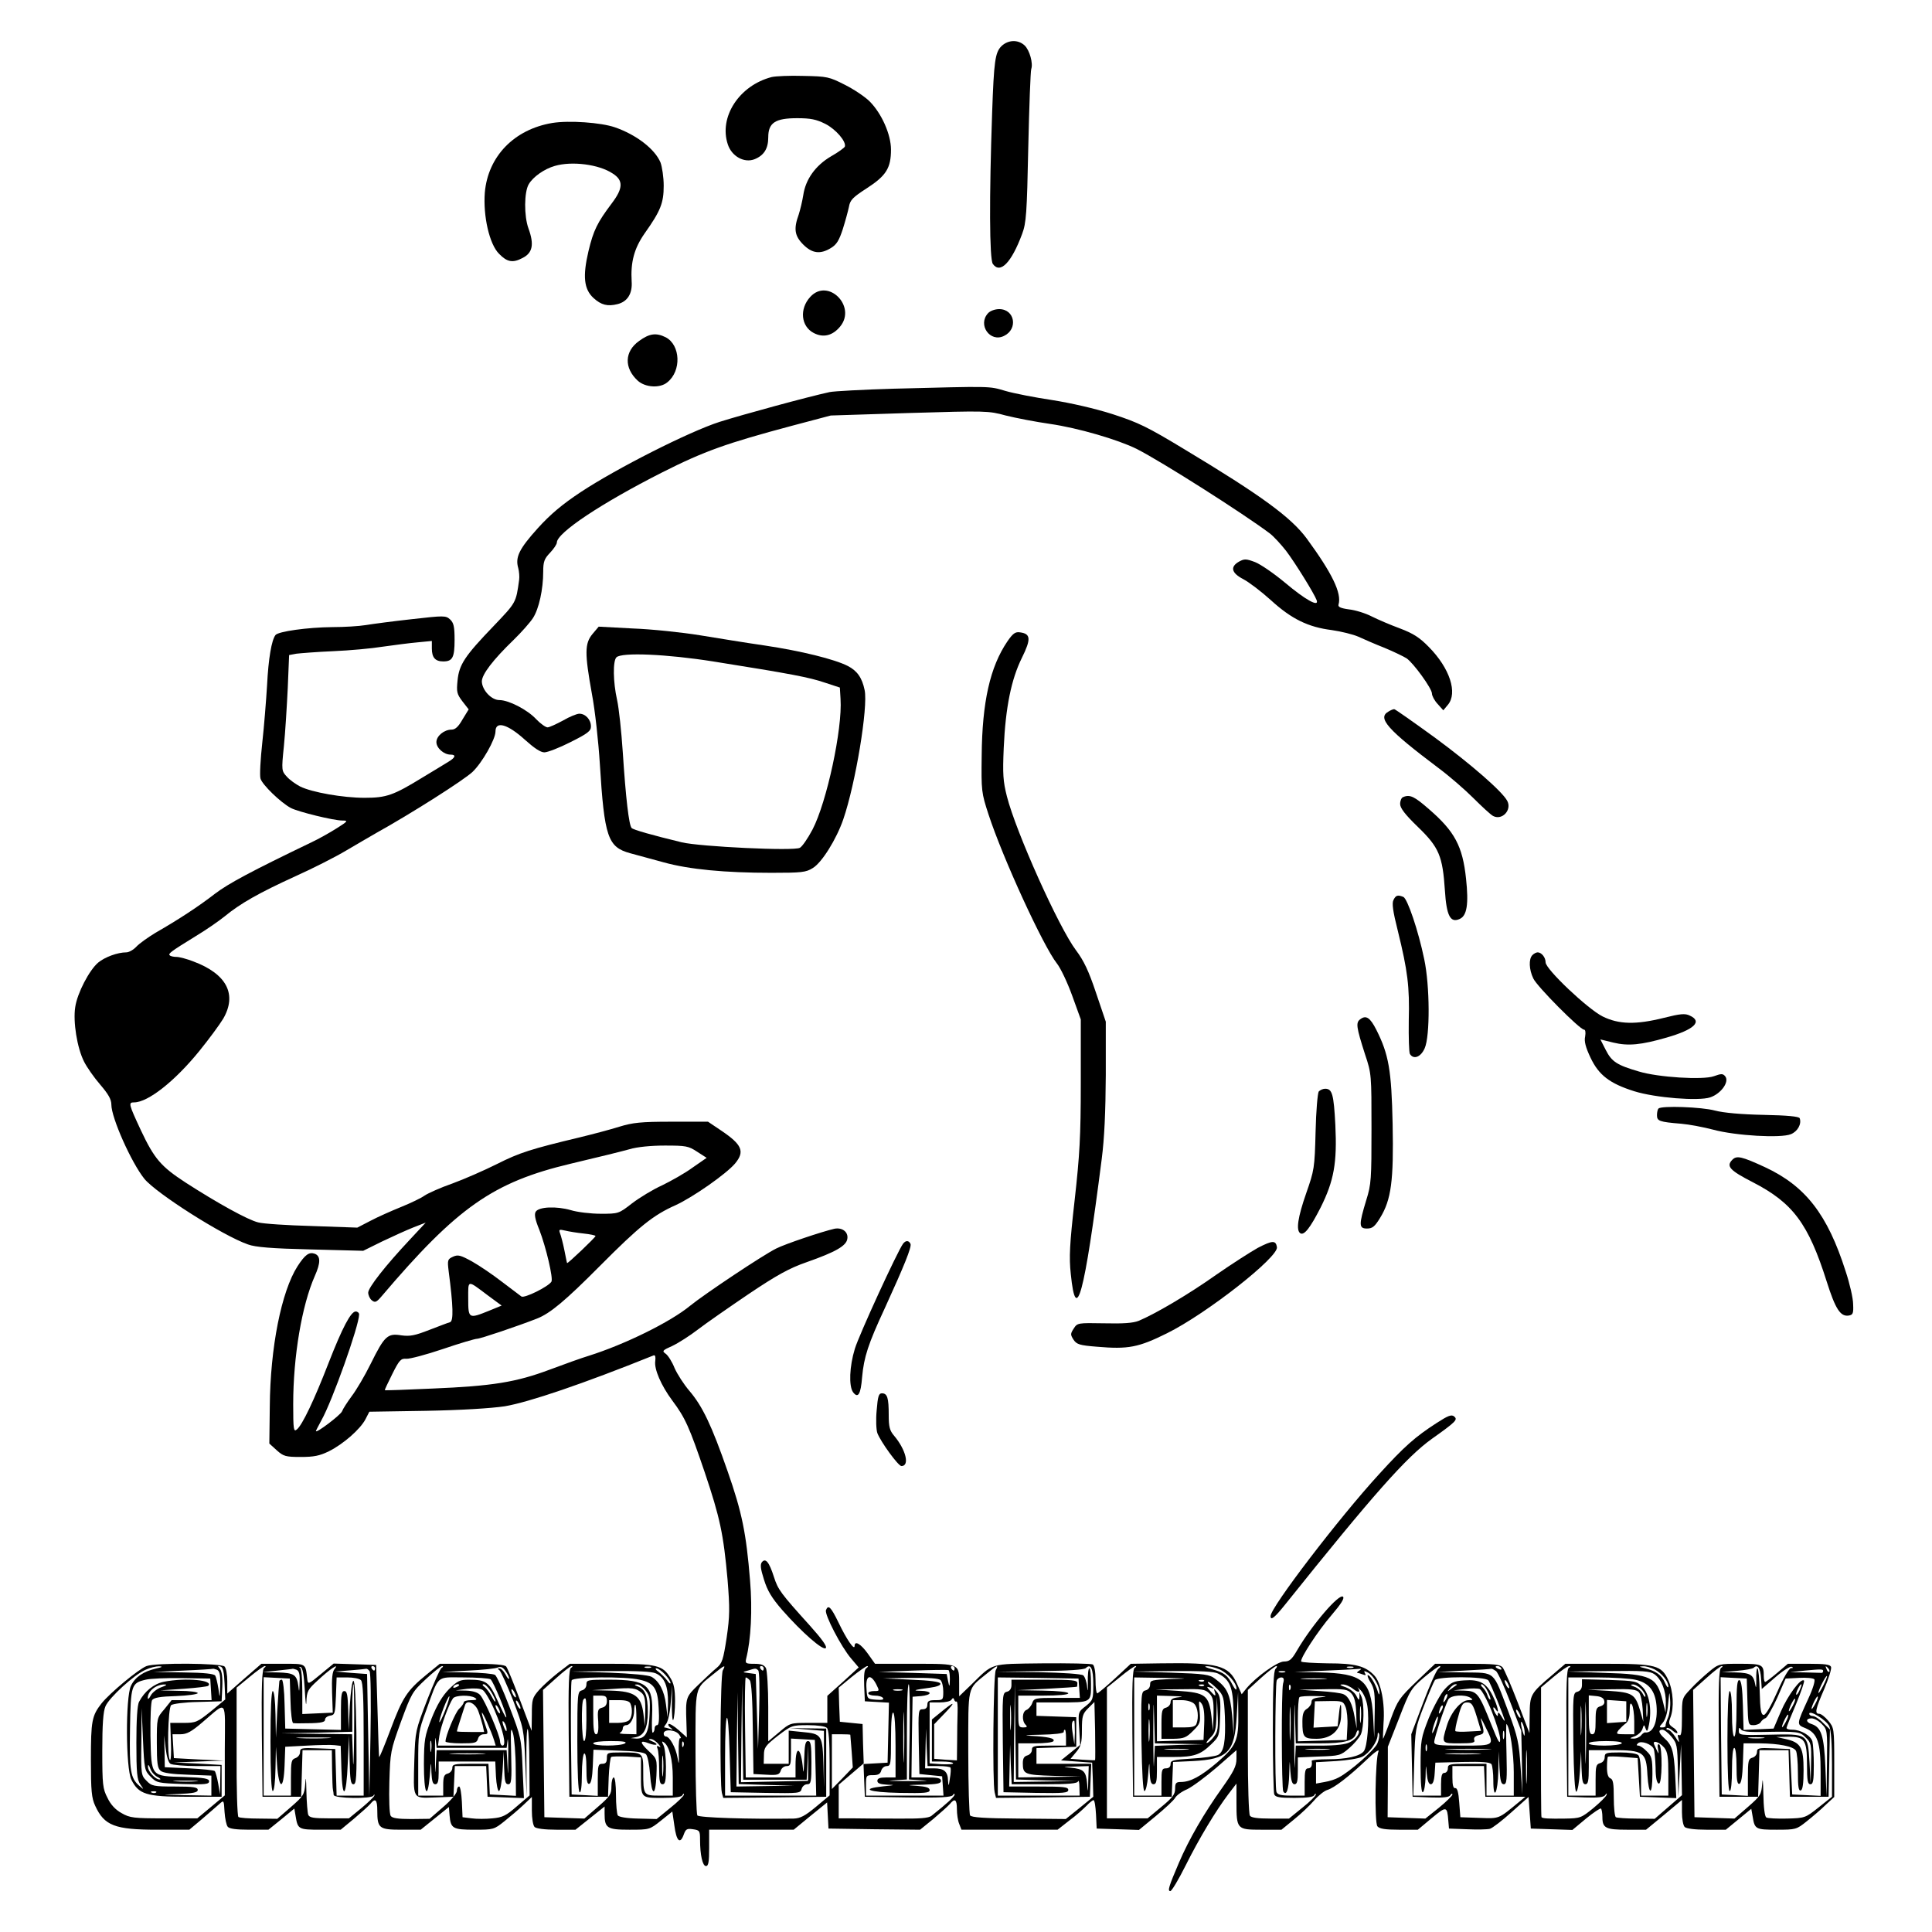 <?xml version="1.0" standalone="no"?>
<!DOCTYPE svg PUBLIC "-//W3C//DTD SVG 20010904//EN"
 "http://www.w3.org/TR/2001/REC-SVG-20010904/DTD/svg10.dtd">
<svg version="1.0" xmlns="http://www.w3.org/2000/svg"
 width="850pt" height="850pt" viewBox="0 0 850 850"
 preserveAspectRatio="xMidYMid meet">
<g transform="translate(0,850) scale(0.1,-0.1)"
fill="#000000" stroke="none">
<path d="M4406 8297 c-28 -28 -33 -66 -41 -292 -13 -373 -12 -645 3 -666 32
-46 82 5 129 132 18 48 21 89 27 382 4 181 10 335 13 343 9 25 -7 83 -29 104
-29 27 -73 25 -102 -3z"/>
<path d="M3395 8161 c-143 -37 -233 -176 -193 -296 17 -53 73 -84 119 -65 41
17 59 47 59 96 0 64 31 84 127 84 59 0 84 -5 124 -25 47 -24 93 -78 86 -100
-2 -5 -29 -25 -61 -43 -68 -40 -112 -101 -122 -171 -4 -25 -13 -63 -20 -85
-23 -63 -18 -94 20 -132 39 -39 75 -44 122 -15 25 15 36 34 52 83 11 35 23 79
27 98 5 30 17 42 79 82 85 55 106 89 106 170 0 66 -41 159 -94 212 -20 20 -69
53 -109 73 -69 35 -77 37 -182 39 -60 2 -123 -1 -140 -5z"/>
<path d="M2430 7959 c-168 -28 -283 -147 -297 -306 -8 -103 20 -228 63 -270
35 -36 60 -41 103 -18 44 22 52 59 26 130 -20 55 -19 160 1 194 19 33 69 68
115 81 75 22 194 7 254 -33 48 -30 47 -65 -3 -131 -64 -85 -81 -119 -103 -211
-26 -111 -20 -167 22 -206 34 -31 62 -38 106 -27 44 11 66 47 62 100 -5 85 11
145 57 211 70 99 84 133 84 210 0 37 -7 83 -14 102 -25 60 -108 123 -201 155
-61 21 -201 31 -275 19z"/>
<path d="M3565 7194 c-49 -53 -41 -130 15 -159 42 -22 83 -12 116 28 74 89
-53 216 -131 131z"/>
<path d="M4347 7122 c-47 -51 9 -130 70 -100 63 30 48 118 -21 118 -19 0 -40
-8 -49 -18z"/>
<path d="M2812 7000 c-65 -46 -67 -119 -6 -175 33 -30 98 -34 130 -7 63 50 58
164 -7 198 -42 21 -72 17 -117 -16z"/>
<path d="M3935 6790 c-137 -4 -266 -11 -285 -15 -97 -21 -386 -100 -484 -131
-134 -43 -452 -204 -611 -309 -80 -53 -133 -97 -189 -159 -81 -90 -100 -127
-86 -175 4 -15 6 -39 4 -52 -14 -102 -13 -99 -112 -203 -128 -133 -152 -170
-159 -240 -5 -50 -3 -59 21 -91 l28 -36 -27 -44 c-18 -32 -32 -45 -48 -45 -33
0 -67 -28 -67 -55 0 -26 33 -55 62 -55 26 0 22 -13 -10 -32 -15 -9 -65 -40
-112 -68 -129 -79 -159 -90 -256 -90 -95 0 -232 24 -284 50 -19 10 -46 29 -58
43 -23 25 -24 27 -13 134 6 59 13 174 17 255 l6 146 32 6 c17 2 90 8 161 11
72 3 171 12 220 20 50 7 118 16 153 19 l62 6 0 -33 c0 -40 15 -57 50 -57 41 0
50 17 50 95 0 59 -4 75 -20 90 -19 17 -26 17 -167 1 -82 -9 -173 -21 -203 -26
-30 -5 -96 -9 -147 -9 -110 -1 -239 -19 -251 -35 -17 -22 -31 -102 -37 -221
-4 -66 -13 -180 -21 -252 -8 -73 -12 -144 -8 -158 7 -27 90 -107 134 -130 33
-17 188 -55 226 -55 27 0 25 -3 -26 -35 -30 -19 -80 -47 -110 -61 -262 -126
-365 -181 -424 -226 -71 -55 -159 -113 -262 -172 -33 -20 -71 -47 -84 -61 -13
-14 -33 -25 -44 -25 -39 0 -95 -21 -124 -45 -39 -33 -92 -134 -101 -196 -10
-64 8 -179 39 -240 12 -24 44 -70 71 -101 36 -42 49 -65 49 -88 0 -58 88 -255
145 -326 52 -64 346 -251 456 -289 32 -12 105 -18 275 -22 l232 -6 83 41 c46
22 108 50 138 62 l54 21 -69 -74 c-108 -115 -184 -212 -184 -234 0 -11 7 -27
16 -34 14 -11 20 -9 43 18 333 392 491 502 831 583 147 35 212 51 260 64 33
10 94 16 155 16 93 0 104 -2 142 -27 l42 -27 -62 -43 c-34 -25 -95 -59 -134
-78 -40 -18 -99 -54 -132 -79 -59 -46 -60 -46 -138 -46 -44 0 -103 7 -132 16
-63 18 -140 15 -154 -7 -7 -11 -3 -34 16 -80 29 -75 62 -214 53 -228 -14 -22
-119 -74 -132 -65 -7 5 -45 34 -86 65 -40 31 -99 71 -131 89 -51 28 -62 31
-84 21 -24 -11 -25 -15 -19 -64 20 -153 22 -219 6 -224 -8 -2 -49 -18 -91 -34
-64 -25 -85 -29 -123 -24 -61 10 -74 -2 -135 -125 -26 -53 -64 -117 -84 -143
-19 -26 -38 -55 -42 -66 -5 -15 -115 -99 -115 -87 0 2 11 23 24 47 48 85 166
417 166 466 0 7 -7 13 -15 13 -21 0 -58 -69 -120 -228 -62 -160 -115 -272
-139 -291 -14 -12 -16 -1 -16 111 0 210 38 435 95 564 26 58 26 88 0 98 -25 9
-43 -4 -76 -55 -71 -111 -120 -357 -122 -617 l-2 -163 33 -30 c29 -26 39 -29
105 -29 58 0 83 5 124 25 64 32 138 97 161 141 l17 33 250 4 c157 3 285 11
346 20 106 18 345 99 655 224 7 2 9 -7 7 -24 -6 -36 26 -109 75 -175 57 -76
75 -117 142 -314 68 -202 83 -273 101 -474 10 -126 10 -159 -4 -255 -15 -98
-20 -113 -44 -133 -16 -13 -52 -47 -80 -74 -56 -54 -57 -56 -53 -167 l2 -65
-37 33 c-20 18 -40 29 -43 26 -4 -3 0 -11 8 -16 12 -9 12 -10 -3 -5 -10 3 -21
6 -24 6 -3 0 1 7 8 16 8 10 17 51 20 93 l7 76 -2 -82 c0 -44 2 -76 6 -70 4 7
8 44 8 82 0 52 -5 78 -20 102 -34 57 -59 63 -261 63 l-182 0 -51 -39 c-28 -22
-66 -56 -84 -76 -30 -34 -32 -42 -32 -108 l-1 -72 -51 135 c-28 74 -55 141
-61 148 -7 8 -50 12 -151 12 l-141 0 -60 -49 c-84 -69 -104 -99 -157 -241 -26
-69 -48 -123 -50 -120 -1 3 -4 95 -7 205 l-6 200 -94 3 -93 3 -57 -47 c-54
-45 -56 -45 -59 -23 -8 72 -3 69 -107 69 l-95 0 -75 -65 -75 -66 0 54 c0 29
-5 58 -12 65 -15 15 -304 17 -343 2 -35 -13 -162 -119 -198 -164 -43 -55 -47
-77 -47 -249 0 -136 3 -168 19 -202 40 -87 86 -105 272 -105 l142 0 56 47 c31
27 65 56 76 66 20 18 20 18 23 -35 2 -29 8 -58 14 -65 7 -9 38 -13 95 -13 l84
0 57 46 57 47 6 -35 c9 -56 13 -58 109 -58 l89 0 58 48 c32 27 64 56 72 65 22
28 31 20 31 -29 0 -78 8 -84 106 -84 l85 0 62 50 62 50 3 -37 c5 -58 14 -63
110 -63 83 0 86 1 131 37 25 20 63 52 84 72 l37 35 0 -60 c0 -33 5 -65 12 -72
7 -7 44 -12 96 -12 l84 0 64 51 64 51 0 -32 c0 -63 11 -70 109 -70 88 0 89 0
139 40 l50 40 9 -62 c9 -68 25 -84 41 -40 9 25 14 28 41 24 29 -4 31 -7 31
-46 0 -67 11 -116 26 -116 11 0 14 19 14 80 l0 80 186 0 186 0 73 60 74 60 3
-57 3 -58 202 -3 201 -2 59 48 c32 27 64 56 72 65 22 27 31 20 31 -22 0 -22 4
-51 10 -65 l10 -26 211 0 212 0 51 40 c29 21 62 51 76 65 13 14 27 25 31 25 5
0 9 -28 11 -62 l3 -63 93 -3 93 -3 74 61 c41 34 80 70 85 80 6 11 29 28 53 38
23 11 81 54 130 96 l87 76 0 -38 c0 -32 -12 -56 -63 -128 -80 -112 -146 -226
-190 -329 -45 -105 -51 -125 -38 -125 6 0 36 50 67 112 61 122 133 241 188
314 l36 47 0 -82 c0 -119 2 -121 109 -121 l89 0 55 45 c30 24 70 62 88 83 19
22 45 43 59 47 30 9 94 58 174 134 32 31 55 47 51 36 -15 -35 -18 -314 -5
-330 9 -11 35 -15 95 -15 l83 0 61 51 c65 54 68 53 73 -11 l3 -35 80 -3 c44
-2 89 -1 100 2 11 3 54 36 95 73 l75 67 5 -69 5 -70 92 -3 91 -3 60 50 c33 27
63 47 66 44 3 -4 6 -20 6 -38 0 -48 15 -55 108 -55 l84 0 79 65 79 66 0 -54
c0 -29 5 -58 12 -65 7 -7 44 -12 96 -12 l85 0 56 46 56 46 6 -34 c9 -56 13
-58 106 -58 84 0 87 1 132 37 25 20 63 52 83 72 l38 35 0 152 c0 149 -1 153
-26 183 -14 17 -32 31 -40 31 -21 0 -17 19 22 109 19 45 33 89 30 97 -4 11
-27 14 -98 14 l-92 0 -47 -40 c-26 -22 -50 -40 -53 -40 -3 0 -6 11 -6 24 0 53
-5 56 -105 56 -92 0 -94 0 -137 -36 -23 -19 -60 -53 -80 -75 -38 -40 -38 -40
-38 -125 0 -60 -3 -83 -11 -78 -8 4 -9 -1 -4 -17 5 -19 2 -17 -14 9 -11 17
-26 32 -33 32 -6 0 -8 3 -5 7 4 3 16 -2 27 -12 11 -10 20 -13 20 -8 0 6 -9 17
-21 24 -17 12 -19 18 -10 42 17 43 13 117 -9 165 -30 65 -55 72 -271 72 l-182
0 -56 -48 c-98 -83 -100 -87 -101 -177 l-1 -80 -52 136 c-29 75 -58 143 -66
153 -11 13 -36 16 -155 16 l-142 0 -81 -77 c-76 -73 -84 -84 -114 -166 -17
-48 -33 -87 -34 -87 -1 0 0 30 2 68 7 88 -11 179 -40 210 -39 42 -83 54 -205
54 -62 1 -115 4 -117 8 -7 11 72 133 134 205 41 48 57 73 50 80 -17 16 -137
-124 -203 -237 -23 -40 -33 -48 -57 -48 -29 0 -122 -67 -165 -118 l-21 -26
-21 47 c-36 80 -83 93 -337 89 l-130 -2 -70 -65 c-38 -35 -73 -64 -77 -65 -5
0 -8 27 -8 59 0 37 -5 63 -12 68 -7 4 -107 6 -222 5 -235 -3 -214 3 -313 -94
l-53 -51 0 52 c0 93 5 91 -196 91 l-174 0 -32 45 c-31 43 -58 59 -58 33 -1
-21 -36 31 -71 104 -33 68 -45 80 -55 54 -7 -19 67 -162 111 -213 l33 -39 -69
-63 -69 -62 0 -60 0 -59 -82 0 c-81 0 -82 0 -130 -41 l-48 -40 0 151 c0 85 -5
160 -10 171 -8 14 -21 19 -51 19 -38 0 -41 2 -36 23 21 83 28 215 17 344 -17
208 -35 298 -99 481 -70 201 -110 285 -168 353 -24 28 -53 73 -65 100 -11 28
-29 56 -39 63 -17 12 -15 15 30 35 27 13 77 45 112 72 35 27 136 97 223 156
125 84 180 114 255 140 128 45 175 72 179 103 5 30 -23 51 -57 44 -53 -12
-217 -67 -256 -87 -57 -28 -315 -200 -379 -252 -86 -71 -287 -170 -446 -220
-30 -9 -108 -37 -172 -61 -147 -55 -251 -72 -515 -83 -114 -5 -209 -9 -210 -7
-1 1 14 33 33 71 31 62 38 69 62 67 15 -1 87 18 161 43 73 25 141 45 150 45
14 0 180 56 264 89 58 23 124 78 276 231 174 175 235 224 334 268 76 35 222
137 261 183 44 53 31 83 -61 145 l-58 39 -160 0 c-136 0 -171 -4 -230 -22 -38
-12 -117 -33 -175 -47 -213 -51 -264 -67 -363 -117 -56 -28 -145 -67 -197 -86
-52 -18 -107 -43 -122 -53 -15 -11 -61 -33 -103 -50 -42 -17 -103 -44 -135
-61 l-58 -30 -198 7 c-110 3 -217 10 -238 16 -46 11 -181 86 -319 175 -109 71
-138 105 -197 230 -54 116 -56 123 -30 123 61 0 179 93 287 226 43 53 90 117
105 142 62 107 16 197 -131 252 -28 11 -62 20 -74 20 -13 0 -27 3 -30 7 -8 7
3 16 112 83 45 27 103 67 129 88 69 57 152 104 312 177 78 35 178 86 223 113
45 27 105 61 132 77 153 85 386 233 424 269 42 40 101 143 101 178 0 48 54 32
130 -37 40 -36 68 -55 85 -55 14 0 66 20 115 45 76 38 90 49 90 69 0 30 -24
56 -51 56 -11 0 -43 -13 -72 -30 -30 -16 -60 -30 -68 -30 -8 0 -31 16 -50 36
-39 42 -121 84 -162 84 -35 0 -76 44 -77 82 0 31 49 95 140 183 34 33 72 76
85 96 26 40 45 126 45 204 0 44 5 57 30 83 17 18 30 38 30 45 0 43 196 173
462 308 188 95 285 129 573 206 l170 45 345 11 c338 10 348 10 425 -11 44 -11
132 -28 195 -37 124 -18 298 -69 381 -110 112 -57 469 -284 586 -372 17 -13
49 -48 71 -76 41 -54 125 -190 135 -218 11 -32 -51 3 -140 78 -48 40 -106 80
-131 90 -40 15 -47 15 -71 2 -40 -23 -33 -50 19 -77 25 -13 80 -55 122 -93 91
-83 164 -118 267 -131 42 -6 94 -19 117 -29 22 -10 74 -33 115 -49 41 -17 84
-38 97 -46 30 -20 112 -133 112 -155 0 -10 11 -31 25 -46 l25 -28 20 24 c44
52 9 161 -84 255 -40 41 -68 59 -126 81 -41 15 -97 39 -125 53 -27 14 -72 28
-100 31 -37 5 -49 11 -46 21 15 50 -28 138 -140 291 -69 93 -198 188 -539 393
-162 98 -201 117 -315 154 -78 25 -184 49 -266 62 -74 11 -167 29 -205 40 -74
22 -58 21 -489 10z m-1367 -3717 c28 -3 52 -8 52 -11 0 -6 -123 -123 -125
-119 -1 1 -6 27 -12 57 -6 30 -15 64 -19 74 -6 17 -4 18 22 12 16 -4 53 -10
82 -13z m-422 -272 l61 -45 -56 -23 c-89 -36 -91 -35 -91 53 0 85 -6 84 86 15z
m-1460 -1642 c-56 -13 -92 -38 -110 -76 -24 -51 -23 -363 2 -413 32 -64 66
-75 242 -75 l155 0 0 70 0 70 -105 6 -105 5 110 4 110 4 -110 5 -110 6 -3 53
-3 52 35 0 c28 0 48 11 97 53 111 94 99 108 98 -121 l0 -201 -61 -51 -60 -50
-146 0 c-133 0 -151 2 -187 23 -26 14 -48 37 -62 67 -21 40 -23 58 -23 207 0
116 4 173 14 196 16 38 127 140 177 161 19 9 45 15 59 15 18 -1 14 -4 -14 -10z
m302 -66 l3 -70 -63 -52 c-60 -48 -66 -51 -121 -51 l-58 0 3 -84 c2 -46 0 -82
-4 -79 -14 8 -9 229 5 241 7 6 60 13 118 14 l104 3 3 63 c2 42 -2 69 -10 79
-11 14 -11 15 2 11 11 -3 16 -23 18 -75z m174 69 c-9 -7 -12 -71 -10 -288 l3
-279 85 0 85 0 3 103 3 102 64 0 65 0 1 -82 c1 -46 2 -87 4 -93 1 -5 3 -16 3
-22 2 -16 168 -18 175 -3 4 7 5 7 4 0 -1 -5 -27 -30 -57 -55 l-55 -45 -86 0
c-70 0 -88 3 -93 16 -3 9 -7 55 -8 102 -1 60 -3 71 -5 35 -4 -49 -7 -54 -63
-103 l-60 -52 -81 1 c-44 0 -85 3 -90 7 -5 3 -9 126 -8 287 l0 282 57 47 c31
26 62 48 67 48 6 0 4 -4 -3 -8z m179 -98 c3 -54 6 -77 7 -50 2 45 6 53 50 93
51 48 98 80 74 50 -10 -11 -13 -42 -11 -104 l3 -88 -67 -3 -67 -3 0 100 c0 58
-4 101 -10 104 -6 3 -5 4 2 3 9 -2 15 -33 19 -102z m309 96 c0 -5 -2 -10 -4
-10 -3 0 -8 5 -11 10 -3 6 -1 10 4 10 6 0 11 -4 11 -10z m293 2 c-7 -4 -35
-68 -64 -142 -51 -133 -52 -137 -56 -260 -5 -180 -10 -171 90 -168 l82 3 3 68
3 67 69 0 69 0 3 -67 3 -68 80 -3 80 -3 -6 133 c-5 130 -7 136 -57 267 -28 74
-57 138 -64 142 -7 5 -62 10 -123 11 l-110 2 115 6 c63 3 122 9 131 14 12 5
22 1 33 -16 9 -12 16 -27 16 -33 -1 -5 -8 2 -16 18 -8 15 -20 27 -27 27 -9 0
-9 -2 0 -8 6 -4 33 -64 60 -132 47 -124 48 -127 54 -275 l6 -150 -1 157 c-1
87 2 150 6 140 4 -9 7 -79 7 -154 l1 -137 -56 -48 c-47 -41 -63 -49 -107 -53
-29 -3 -70 -3 -92 0 l-40 5 -3 68 c-2 37 -7 67 -12 67 -6 0 -10 -9 -10 -19 0
-11 -26 -42 -60 -71 l-60 -52 -81 -1 c-59 0 -84 4 -90 14 -6 8 -8 74 -6 149 4
132 5 138 51 265 46 125 50 132 109 187 34 32 67 58 72 58 6 0 5 -4 -2 -8z
m569 0 c-9 -7 -12 -71 -10 -288 l3 -279 85 0 85 0 3 85 c2 46 7 87 11 90 5 3
36 3 70 2 l61 -4 0 -73 c0 -107 -2 -105 95 -105 57 0 85 4 88 13 3 6 6 8 6 2
1 -5 -26 -32 -60 -59 l-60 -49 -82 2 c-50 1 -84 7 -89 14 -4 7 -8 47 -8 90 0
44 -4 77 -10 77 -5 0 -10 -18 -10 -39 0 -35 -6 -44 -59 -90 l-60 -52 -88 3
-88 3 -3 280 -3 280 58 52 c32 29 63 53 68 53 6 0 4 -4 -3 -8z m351 1 c-7 -2
-19 -2 -25 0 -7 3 -2 5 12 5 14 0 19 -2 13 -5z m317 -12 c-11 -21 -14 -499 -4
-539 l6 -22 227 2 226 3 0 150 0 150 -80 1 -80 1 75 -6 75 -6 0 -140 c1 -137
1 -138 -2 -18 -4 141 -6 145 -94 153 l-59 6 0 -73 0 -73 -55 0 -55 0 1 38 c0
33 6 42 61 85 60 46 63 47 133 47 42 0 76 -5 83 -12 8 -8 12 -57 12 -155 l0
-142 -61 -51 c-47 -39 -68 -50 -97 -51 -199 -3 -418 4 -424 14 -4 7 -8 132 -8
278 0 298 -5 275 78 343 50 41 57 44 42 17z m180 9 c0 -5 -2 -10 -4 -10 -3 0
-8 5 -11 10 -3 6 -1 10 4 10 6 0 11 -4 11 -10z m452 1 c-9 -5 -12 -28 -10 -77
l3 -69 53 -3 53 -3 -3 -132 -3 -132 -53 -3 -53 -3 3 -72 3 -72 189 -3 c145 -2
191 1 198 10 4 7 8 8 8 3 0 -9 -34 -40 -102 -94 -13 -10 -52 -13 -145 -12 -71
0 -158 0 -195 1 l-68 0 0 74 0 74 55 47 55 47 -3 87 -2 86 -50 5 -50 5 -3 75
-2 75 57 47 c32 26 63 47 68 48 6 0 4 -4 -3 -9z m388 -1 c0 -5 -2 -10 -4 -10
-3 0 -8 5 -11 10 -3 6 -1 10 4 10 6 0 11 -4 11 -10z m181 -8 c-11 -20 -15
-496 -5 -537 l6 -25 207 2 206 3 3 73 3 72 -121 0 -120 0 0 35 0 34 88 3 87 3
0 65 0 65 -87 3 -88 3 0 29 0 30 98 0 c145 0 142 -1 142 81 0 38 -3 69 -7 69
-5 0 -8 -28 -7 -62 1 -36 -1 -45 -3 -21 -2 23 -10 46 -17 52 -7 6 -87 12 -197
14 l-184 2 191 3 c123 1 194 6 201 13 22 22 33 -3 33 -71 0 -66 -1 -70 -33
-96 -34 -26 -34 -27 -29 -99 l4 -72 -42 -34 -42 -34 68 -5 69 -5 3 -75 2 -75
-60 -49 -61 -49 -206 2 c-152 1 -209 5 -215 14 -4 6 -8 132 -8 278 0 298 -5
275 78 343 50 41 57 44 43 18z m611 10 c-9 -7 -12 -71 -10 -288 l3 -279 85 0
85 0 3 76 3 77 87 4 c154 8 184 38 193 198 l6 105 1 -93 c2 -119 -9 -144 -94
-217 -72 -61 -117 -85 -159 -85 -21 0 -25 -5 -25 -30 0 -24 -11 -39 -61 -80
l-60 -50 -90 0 -89 0 0 288 0 287 58 47 c31 26 62 47 67 48 6 0 4 -4 -3 -8z
m372 -6 c36 -15 76 -60 76 -85 0 -9 -7 -3 -16 14 -23 45 -38 56 -91 71 -26 7
-38 13 -25 13 12 1 37 -5 56 -13z m248 2 c-9 -9 -12 -84 -12 -274 0 -144 3
-269 6 -278 5 -13 23 -16 89 -16 57 0 85 4 88 13 3 6 6 8 6 2 1 -5 -26 -32
-59 -58 l-59 -48 -82 0 c-56 0 -85 4 -90 13 -5 7 -9 135 -9 283 l0 270 57 52
c32 29 62 52 68 53 5 0 4 -5 -3 -12z m341 5 c-7 -2 -19 -2 -25 0 -7 3 -2 5 12
5 14 0 19 -2 13 -5z m375 -5 c-9 -7 -39 -75 -67 -150 l-52 -138 3 -137 3 -138
79 -3 c57 -2 82 1 87 10 5 7 9 9 9 3 0 -5 -27 -32 -59 -58 l-60 -48 -83 3 -83
3 1 155 0 155 50 127 c47 122 52 129 109 178 32 27 64 50 69 50 5 0 3 -6 -6
-12z m277 2 c3 -6 -1 -7 -9 -4 -18 7 -21 14 -7 14 6 0 13 -4 16 -10z m297 2
c-9 -7 -12 -71 -10 -288 l3 -279 79 -3 c56 -2 82 1 88 10 7 10 9 10 6 1 -2 -7
-28 -33 -58 -58 -53 -43 -57 -45 -125 -46 -69 -1 -97 0 -103 6 -2 2 -3 169 -2
460 l0 111 56 47 c31 26 61 47 68 47 7 0 7 -3 -2 -8z m378 -7 c32 -17 60 -52
60 -75 -1 -8 -7 -1 -15 17 -14 33 -40 52 -90 64 -25 6 -26 7 -7 8 13 1 36 -6
52 -14z m292 7 c-9 -7 -12 -71 -10 -288 l3 -279 85 0 85 0 3 103 3 102 64 0
64 0 3 -102 3 -103 85 0 85 0 3 148 3 148 -30 29 c-16 17 -37 30 -45 30 -9 0
-16 5 -16 10 0 19 76 -28 88 -55 8 -16 12 -79 12 -168 l0 -142 -59 -47 c-58
-46 -60 -47 -139 -49 -44 -1 -85 1 -91 5 -7 4 -12 45 -13 104 -1 57 -3 75 -5
45 -4 -49 -7 -54 -63 -103 l-59 -51 -88 3 -88 3 -3 280 -3 280 58 52 c32 29
63 53 68 53 6 0 4 -4 -3 -8z m176 -46 l3 -47 59 51 c33 29 65 49 72 47 9 -4 8
-6 -2 -6 -9 -1 -33 -41 -60 -103 -28 -63 -51 -103 -60 -103 -12 0 -16 20 -18
103 -1 56 -6 102 -10 102 -4 0 -6 -24 -5 -52 0 -29 -1 -39 -4 -23 -8 47 -20
55 -87 57 l-61 1 67 6 c36 3 70 9 74 14 17 16 29 -2 32 -47z m300 29 c-3 -3
-9 2 -12 12 -6 14 -5 15 5 6 7 -7 10 -15 7 -18z m-7094 9 c12 -5 16 -20 15
-68 -2 -60 -2 -60 -8 -16 -4 25 -10 51 -14 58 -6 8 -47 13 -140 14 l-132 2
130 6 c72 3 131 7 132 8 1 1 8 -1 17 -4z m350 0 c12 -5 16 -19 14 -58 -1 -40
-2 -44 -5 -16 -7 52 -18 60 -92 62 l-66 1 65 7 c36 4 66 7 67 8 1 1 8 -1 17
-4z m322 -6 c5 -7 7 -134 4 -283 l-5 -270 -5 270 -5 270 -70 5 -70 6 65 5 c36
3 68 6 71 7 4 1 10 -4 15 -10z m1299 -14 c14 -15 25 -32 25 -38 0 -6 -7 -1
-15 11 -9 12 -26 29 -38 38 -12 8 -16 15 -9 15 7 0 24 -12 37 -26z m411 17 c5
-6 7 -78 4 -178 l-5 -168 -5 165 -5 165 -30 4 c-30 4 -30 4 -5 11 35 11 35 11
46 1z m843 -39 c-1 -36 -2 -36 -8 -7 l-6 30 -150 5 -150 4 150 6 c83 3 153 4
158 2 4 -2 6 -20 6 -40z m1801 38 c-8 -5 -12 -10 -8 -10 3 0 14 -3 24 -7 12
-5 15 -3 9 6 -6 10 -3 11 14 2 24 -13 51 -61 50 -88 0 -12 -3 -10 -8 7 -10 32
-33 70 -43 70 -4 0 1 -15 12 -32 17 -28 20 -49 18 -138 l-2 -105 -5 96 c-10
156 -47 187 -236 191 l-110 2 140 6 c77 3 145 7 150 8 6 1 3 -3 -5 -8z m602
-2 c8 -7 37 -69 63 -138 l48 -125 3 -140 2 -140 -8 120 c-7 108 -12 132 -54
245 -69 182 -54 170 -194 172 l-117 2 115 6 c63 3 118 7 121 8 3 1 12 -4 21
-10z m1439 -1 c-1 -4 -3 -7 -6 -7 -3 0 -35 1 -72 2 l-68 1 65 7 c75 7 82 7 81
-3z m-5136 -9 c39 -17 55 -58 54 -130 l-2 -63 -7 56 c-7 59 -30 103 -64 122
-13 7 -85 14 -186 18 l-165 5 172 2 c116 1 181 -2 198 -10z m2474 -1 c53 -27
66 -60 68 -170 l1 -102 -7 88 c-9 94 -21 121 -75 161 -24 19 -46 22 -194 27
l-167 5 175 2 c122 1 182 -2 199 -11z m294 6 c-7 -2 -19 -2 -25 0 -7 3 -2 5
12 5 14 0 19 -2 13 -5z m1626 -9 c31 -22 51 -74 50 -126 l-1 -43 -13 53 c-26
104 -50 116 -255 122 l-165 6 180 2 c153 2 184 0 204 -14z m742 -51 c-11 -21
-20 -35 -21 -31 0 12 33 78 38 74 2 -2 -6 -21 -17 -43z m-7093 -15 l3 -48 -88
0 -88 0 -32 -40 c-33 -38 -33 -39 -33 -148 0 -90 3 -112 17 -123 10 -9 51 -15
120 -17 l103 -4 0 -44 0 -44 -117 2 c-109 2 -111 2 -30 5 68 3 87 7 87 18 0
12 -19 15 -100 15 -94 0 -103 2 -125 25 -24 24 -25 27 -23 172 l1 148 6 -137
c6 -133 7 -138 34 -165 26 -27 32 -28 142 -32 98 -3 115 -1 115 12 0 12 -20
16 -110 19 -148 4 -144 -1 -148 181 -1 82 2 148 7 157 8 11 35 16 106 18 52 2
95 8 95 13 0 5 -37 10 -82 10 l-83 2 103 7 c57 4 105 10 108 13 26 25 -97 37
-195 18 -44 -9 -85 -42 -109 -88 -8 -14 -12 -80 -12 -180 0 -132 3 -163 17
-183 17 -25 17 -25 -4 -7 -39 34 -44 65 -41 250 3 195 6 202 69 217 19 5 90 8
159 7 l125 -2 3 -47z m350 -50 c1 -54 7 -99 12 -99 6 -1 17 -1 25 -1 91 0 115
3 115 16 0 8 10 16 23 18 20 3 22 9 25 86 l3 82 47 0 c27 0 53 -5 60 -12 9 -9
12 -80 12 -260 l0 -248 -60 0 -59 0 -3 103 -3 102 -77 3 c-72 3 -78 1 -78 -17
0 -11 -9 -22 -20 -26 -18 -6 -20 -15 -20 -86 l0 -79 -60 0 -60 0 0 260 0 261
58 -3 57 -3 3 -97z m880 94 c12 -8 76 -162 69 -168 -2 -2 -18 30 -37 72 -37
84 -51 94 -127 94 -40 0 -50 -5 -88 -42 -29 -30 -52 -68 -76 -128 -31 -79 -33
-93 -34 -202 0 -130 16 -162 26 -51 5 66 6 67 7 16 2 -40 6 -53 17 -53 11 0
15 12 15 50 l0 50 125 0 124 0 3 -65 c2 -36 8 -65 13 -65 6 0 13 39 16 87 l5
88 2 -72 c2 -60 5 -73 18 -73 14 0 16 16 13 131 -3 113 -2 126 8 93 6 -21 12
-92 12 -157 l1 -118 -57 3 -58 3 -3 68 -3 67 -79 0 c-72 0 -80 -2 -80 -19 0
-10 -9 -21 -20 -24 -16 -4 -20 -14 -20 -51 l0 -46 -55 0 -55 0 0 140 c0 133 1
143 34 232 59 163 43 148 165 148 58 0 112 -4 119 -8z m656 -2 c64 -14 80 -39
84 -125 3 -51 1 -75 -7 -75 -6 0 -11 -6 -11 -14 0 -8 -3 -17 -8 -19 -4 -3 -5
31 -3 75 6 135 -22 158 -189 158 -95 0 -100 -1 -100 -21 0 -12 -8 -23 -20 -26
-19 -5 -20 -14 -20 -224 0 -134 4 -220 10 -224 6 -4 10 25 10 79 0 47 5 88 10
91 6 4 10 -20 10 -65 0 -53 3 -71 13 -68 8 3 13 30 15 77 l3 73 109 -4 c72 -2
113 -7 122 -16 7 -7 15 -46 18 -88 7 -97 24 -101 28 -6 3 73 3 74 -34 108 -41
39 -40 50 1 34 15 -6 30 -8 33 -5 3 2 -6 9 -19 14 -15 6 -18 10 -8 10 9 1 24
-9 35 -21 10 -12 13 -18 5 -13 -11 6 -13 4 -8 -9 4 -10 7 -49 7 -87 0 -55 3
-69 15 -69 12 0 15 15 15 76 0 41 -5 85 -11 96 -8 16 -8 19 1 13 24 -15 40
-76 40 -155 l0 -80 -59 0 c-70 0 -71 2 -71 105 0 85 0 85 -96 85 -62 0 -64 -1
-64 -25 0 -18 -5 -25 -20 -25 -18 0 -20 -7 -20 -70 l0 -71 -57 3 -58 3 -3 245
c-1 134 0 250 3 257 5 16 237 18 299 3z m485 -3 c7 -9 12 -86 13 -213 l3 -199
57 -3 c49 -3 57 0 63 18 3 11 15 20 26 20 17 0 19 7 19 61 l0 60 53 -3 52 -3
3 -122 3 -123 -201 0 -200 0 0 164 c0 224 14 242 20 26 l5 -175 153 -3 c147
-2 154 -2 159 18 3 11 14 20 24 20 17 0 19 9 19 95 0 78 -3 95 -15 95 -12 0
-15 -17 -17 -82 -1 -46 -3 -65 -5 -43 -8 99 -33 113 -33 19 l0 -54 -110 0
-109 0 -3 220 c-2 121 0 220 3 220 4 0 12 -6 18 -13z m556 -17 c15 -30 15 -30
-10 -30 -14 0 -25 -4 -25 -10 0 -5 13 -10 29 -10 17 0 33 -5 36 -11 5 -7 -6
-9 -31 -7 -39 3 -39 3 -42 51 -4 56 18 65 43 17z m283 18 c7 -7 12 -29 12 -50
0 -37 -1 -38 -35 -38 -28 0 -35 -4 -35 -20 0 -13 -7 -20 -20 -20 -20 0 -20 -5
-18 -142 l3 -143 50 -5 50 -5 3 -42 3 -43 -170 0 -171 0 0 45 c0 44 1 45 31
45 22 0 32 5 36 20 3 11 14 20 24 20 18 0 19 9 19 121 0 77 4 118 10 114 6 -4
10 -63 10 -146 l0 -139 -40 0 c-29 0 -40 -4 -40 -15 0 -11 12 -15 43 -17 37
-1 36 -2 -16 -7 -105 -11 -68 -26 71 -29 111 -2 132 0 132 12 0 11 -15 16 -57
19 -48 3 -44 4 25 5 65 2 82 5 82 17 0 12 -14 15 -65 15 l-65 0 2 178 3 177
38 3 c20 2 37 7 37 13 0 5 -17 10 -37 10 -42 1 -33 4 40 14 30 4 47 11 44 18
-2 8 -46 14 -128 17 l-124 6 120 2 c83 1 125 -2 133 -10z m610 -35 l3 -43
-101 0 c-96 0 -101 -1 -109 -24 -5 -13 -17 -26 -25 -29 -19 -7 -21 -48 -4 -65
9 -9 7 -12 -10 -12 -21 0 -22 5 -22 70 l0 70 110 0 c67 0 110 4 110 10 0 6
-45 11 -112 12 l-113 2 130 6 c72 4 131 8 133 9 1 0 2 8 2 16 0 13 -23 15
-145 15 l-145 0 0 -24 c0 -15 -7 -26 -20 -29 -20 -5 -20 -12 -18 -224 l3 -218
143 -3 c122 -2 142 0 142 13 0 13 -20 15 -130 15 l-130 0 2 93 2 92 3 -87 4
-88 144 0 c105 0 145 3 148 13 3 6 6 -5 6 -25 l1 -38 -180 0 -180 0 0 260 0
260 178 -2 177 -3 3 -42z m405 40 c-86 -4 -93 -5 -93 -24 0 -13 -8 -23 -20
-26 -20 -5 -20 -12 -18 -224 2 -138 7 -219 13 -219 6 0 13 30 16 67 5 66 6 67
7 16 2 -40 6 -53 17 -53 12 0 15 13 15 60 l0 60 74 0 c89 0 118 10 165 56 35
34 36 36 39 122 3 70 0 91 -13 107 -14 17 -16 17 -11 3 7 -23 3 -23 -19 2 -18
20 -18 21 1 15 19 -7 19 -6 0 9 -11 9 -15 16 -10 16 6 0 23 -14 40 -31 27 -28
29 -37 33 -120 4 -112 -4 -156 -30 -170 -12 -6 -63 -13 -115 -16 -83 -5 -94
-8 -94 -24 0 -12 -7 -19 -20 -19 -18 0 -20 -7 -20 -60 l0 -60 -60 0 -60 0 0
260 0 260 128 -2 c113 -2 117 -3 35 -5z m492 -20 c-8 -31 -7 -462 1 -475 14
-21 24 9 26 75 2 70 2 70 5 15 3 -42 8 -58 18 -58 12 0 15 14 15 59 l0 59 93
4 c90 3 95 4 133 37 21 18 44 45 51 60 14 30 16 136 3 166 l-9 20 0 -20 c-1
-18 -3 -17 -14 5 -7 14 -28 30 -47 37 -24 8 -29 12 -14 12 12 1 33 -8 48 -20
24 -19 35 -15 19 7 -5 5 2 -1 14 -13 12 -13 25 -42 29 -69 9 -61 0 -180 -16
-199 -18 -22 -76 -35 -157 -35 -40 0 -72 -3 -72 -7 3 -21 -2 -33 -16 -33 -12
0 -15 -13 -15 -60 l0 -60 -59 0 c-45 0 -60 4 -65 16 -8 20 -6 471 1 491 3 7
12 13 20 13 11 0 14 -7 8 -27z m183 20 c-27 -2 -69 -2 -95 0 -27 2 -5 3 47 3
52 0 74 -1 48 -3z m720 -6 c10 -12 72 -166 72 -177 -1 -3 -7 6 -15 20 -9 15
-14 19 -15 10 0 -13 -1 -13 -10 0 -5 8 -10 20 -10 25 0 6 5 3 10 -5 19 -30 10
13 -13 60 -28 56 -57 72 -125 67 -47 -3 -58 -9 -86 -39 -18 -20 -49 -77 -70
-127 -34 -87 -36 -96 -36 -212 0 -77 4 -118 10 -114 6 3 11 34 12 68 1 57 2
58 5 15 3 -33 9 -48 18 -48 9 0 15 15 17 48 l3 47 119 3 c89 2 121 -1 128 -10
4 -7 8 -39 8 -71 0 -93 20 -57 22 41 l2 87 3 -72 c3 -57 7 -73 19 -73 13 0 15
19 12 134 -2 74 -2 133 0 131 15 -14 32 -129 32 -212 l0 -103 -60 0 -60 0 0
70 0 70 -85 0 c-78 0 -85 -2 -85 -20 0 -11 -7 -20 -15 -20 -11 0 -15 -12 -15
-50 l0 -50 -61 0 -61 0 4 148 c4 143 5 150 43 247 21 55 43 106 48 113 13 17
220 17 235 -1z m646 3 c60 -13 88 -48 94 -114 6 -72 -15 -122 -50 -118 -3 1
-12 -5 -18 -13 -7 -8 -22 -15 -34 -14 -18 0 -17 2 6 10 15 6 30 20 34 32 7 21
7 21 14 2 6 -16 9 -13 15 18 13 67 1 136 -29 165 -25 26 -32 27 -146 31 l-120
3 0 -25 c0 -16 -7 -26 -20 -30 -20 -5 -20 -12 -18 -224 2 -139 7 -217 13 -216
6 2 13 42 16 90 l5 88 2 -72 c2 -57 5 -73 17 -73 12 0 15 15 15 75 l0 75 104
0 c137 0 149 -8 154 -109 6 -94 22 -91 22 4 0 67 -3 79 -25 100 -13 14 -30 25
-37 25 -8 0 -9 3 -2 10 14 14 62 -4 70 -25 3 -8 7 -45 8 -82 0 -43 5 -68 14
-70 15 -6 17 162 2 172 -7 4 -9 -3 -5 -22 3 -15 2 -21 -1 -13 -4 8 -11 22 -15
32 -13 25 20 16 43 -11 15 -19 18 -41 18 -117 l0 -94 -60 0 -60 0 0 83 c0 51
-5 88 -12 95 -7 7 -40 12 -80 12 -62 0 -68 -2 -68 -21 0 -12 -8 -23 -20 -26
-18 -5 -20 -14 -20 -74 l0 -69 -60 0 -60 0 0 260 0 260 128 0 c70 0 145 -5
166 -10z m494 -97 c3 -101 3 -103 27 -103 13 0 28 6 32 14 4 7 14 15 21 17 7
3 30 43 51 89 l37 85 59 3 c32 2 62 -1 67 -6 5 -5 -5 -40 -26 -85 -53 -116
-53 -114 -11 -131 51 -22 65 -62 65 -191 l0 -106 -62 3 -63 3 -5 100 -5 100
-72 3 c-66 3 -73 1 -73 -16 0 -11 -9 -22 -20 -25 -18 -5 -20 -14 -20 -87 l0
-81 -57 3 -58 3 -3 258 -2 258 57 -3 58 -3 3 -102z m-2391 91 c-3 -3 -12 -4
-19 -1 -8 3 -5 6 6 6 11 1 17 -2 13 -5z m1343 -29 c0 -5 -5 -3 -10 5 -5 8 -10
20 -10 25 0 6 5 3 10 -5 5 -8 10 -19 10 -25z m-5930 2 c-19 -7 -40 -23 -47
-37 -7 -14 -13 -18 -13 -10 0 30 38 60 75 59 12 0 6 -5 -15 -12z m1310 9 c0
-2 -7 -7 -16 -10 -8 -3 -12 -2 -9 4 6 10 25 14 25 6z m140 -28 c11 -18 20 -37
20 -43 -1 -5 -8 4 -16 20 -9 17 -23 36 -32 43 -10 7 -11 12 -4 12 7 0 21 -15
32 -32z m680 5 c19 -24 21 -38 18 -104 -3 -83 -19 -110 -60 -108 l-23 2 22 4
c37 7 53 41 53 111 0 71 -11 99 -43 112 -16 6 -18 9 -5 9 9 1 26 -11 38 -26z
m570 -393 l139 0 4 78 3 77 0 -80 -1 -80 -147 -3 -148 -3 2 218 3 218 2 -212
3 -213 140 0z m592 210 l-3 -209 63 -4 c35 -2 5 -3 -67 -3 -71 0 -102 1 -67 3
l62 4 0 209 c0 116 3 210 8 210 4 0 6 -94 4 -210z m601 -213 l132 -3 -137 -2
-138 -2 2 218 3 217 2 -212 3 -212 133 -4z m585 161 l107 -2 -107 -3 -107 -4
-4 -77 c-1 -42 -3 20 -3 138 0 118 2 155 3 83 l4 -133 107 -2z m109 256 c-3
-3 -12 -4 -19 -1 -8 3 -5 6 6 6 11 1 17 -2 13 -5z m380 -16 c-3 -8 -6 -5 -6 6
-1 11 2 17 5 13 3 -3 4 -12 1 -19z m128 -238 c110 0 151 11 161 42 3 11 8 18
10 15 10 -10 -10 -39 -37 -52 -19 -10 -60 -15 -133 -15 l-105 0 -4 -82 c-1
-46 -3 16 -3 137 0 121 2 160 3 88 l4 -133 104 0z m604 257 c-2 -1 -13 -9 -24
-17 -19 -14 -19 -14 -6 3 7 9 18 17 24 17 6 0 8 -1 6 -3z m136 -28 c9 -17 14
-33 12 -36 -3 -2 -8 5 -12 16 -3 12 -13 28 -21 36 -9 8 -11 15 -5 15 6 0 18
-14 26 -31z m432 -291 c-1 -62 -3 -14 -3 107 0 121 2 172 3 113 2 -59 2 -158
0 -220z m243 302 c11 -11 20 -26 19 -32 0 -7 -5 -3 -11 9 -6 12 -22 27 -37 32
-17 6 -20 10 -8 10 9 1 26 -8 37 -19z m-5044 -95 c38 -88 53 -155 35 -155 -6
0 -11 9 -11 19 0 25 -67 181 -87 203 -10 12 -33 19 -62 20 l-46 1 50 7 c29 3
58 2 68 -5 10 -5 34 -46 53 -90z m647 77 c13 -12 17 -29 16 -81 l-2 -66 -6 54
c-10 80 -38 100 -144 103 l-82 2 85 5 c94 7 107 5 133 -17z m3740 -81 c20 -50
37 -105 37 -123 0 -26 -8 -13 -39 65 -55 139 -62 147 -119 149 l-47 1 50 6
c28 4 57 3 65 0 9 -4 33 -48 53 -98z m-4293 64 c0 -5 -5 -3 -10 5 -5 8 -10 20
-10 25 0 6 5 3 10 -5 5 -8 10 -19 10 -25z m1698 28 c-10 -2 -26 -2 -35 0 -10
3 -2 5 17 5 19 0 27 -2 18 -5z m1352 -13 c17 -17 20 -32 19 -92 l-2 -73 -7 63
c-11 94 -26 105 -148 113 l-97 6 108 1 c95 2 109 0 127 -18z m626 -1 c13 -15
19 -38 21 -87 l2 -67 -9 50 c-10 58 -26 91 -49 101 -9 5 -56 11 -106 14 l-90
6 106 2 c95 2 108 0 125 -19z m1265 5 c7 -8 14 -41 16 -72 l3 -57 -14 49 c-22
73 -33 80 -139 87 l-92 5 106 2 c86 2 109 -1 120 -14z m128 -110 c-7 -16 -12
-32 -11 -36 1 -5 -5 -8 -15 -8 -14 0 -14 2 2 20 12 14 21 43 24 83 6 59 6 60
9 16 2 -25 -2 -58 -9 -75z m-3966 -297 l122 -3 -127 -2 -128 -2 2 208 3 207 2
-202 3 -202 123 -4z m2988 376 c-12 -20 -14 -14 -5 12 4 9 9 14 11 11 3 -2 0
-13 -6 -23z m-4402 -47 c-12 -31 -24 -55 -26 -53 -2 2 6 30 18 61 12 31 24 55
26 53 2 -2 -6 -30 -18 -61z m131 54 c11 -7 7 -10 -17 -10 -18 0 -33 -4 -33
-10 0 -5 -9 -18 -20 -28 -17 -16 -60 -119 -60 -144 0 -4 31 -8 69 -8 60 0 69
2 74 20 3 12 14 20 26 20 19 0 20 2 6 41 -8 23 -15 47 -15 53 1 11 42 -82 54
-121 l7 -23 -127 0 -127 0 6 43 c6 42 42 140 60 165 11 14 75 16 97 2z m580
-14 c0 -16 -7 -26 -21 -29 -19 -5 -21 -12 -17 -61 2 -40 -1 -56 -9 -56 -10 0
-13 24 -13 85 l0 85 30 0 c25 0 30 -4 30 -24z m2518 17 c-29 -3 -38 -9 -38
-22 0 -10 -9 -21 -20 -24 -17 -4 -20 -14 -20 -71 l0 -66 53 0 c46 1 56 5 86
35 32 32 33 37 29 86 -5 47 -4 51 9 33 9 -13 13 -41 11 -89 l-3 -70 -102 -3
-103 -3 0 101 0 100 68 -2 c41 -1 52 -3 30 -5z m625 0 c-32 -3 -43 -8 -43 -21
0 -10 -9 -23 -20 -30 -15 -9 -20 -23 -20 -56 0 -69 5 -76 62 -76 64 0 105 36
108 96 3 64 -3 73 -9 14 l-6 -55 -53 -3 -53 -3 3 58 3 58 62 1 c58 1 63 -1 73
-26 6 -15 10 -53 8 -86 l-3 -59 -107 -3 -108 -3 0 94 c0 52 3 97 7 100 3 4 36
6 72 5 49 -1 55 -2 24 -5z m657 -3 c12 -8 10 -10 -9 -10 -33 0 -78 -53 -96
-114 -23 -77 -24 -76 56 -76 59 0 70 3 65 15 -3 10 3 17 20 21 26 7 26 8 9 71
-3 10 6 -4 19 -32 43 -86 44 -85 -99 -85 -107 0 -125 2 -125 16 0 17 46 157
62 187 10 19 72 24 98 7z m588 -13 c3 -12 -4 -20 -17 -24 -18 -5 -21 -13 -21
-64 0 -46 -3 -59 -15 -59 -12 0 -15 16 -15 86 l0 85 32 -3 c22 -2 34 -9 36
-21z m928 -14 c-8 -15 -15 -25 -16 -21 0 12 23 58 27 54 3 -2 -2 -17 -11 -33z
m-5406 -68 c0 -57 -4 -95 -10 -95 -11 0 -14 172 -3 183 12 13 13 7 13 -88z
m1397 -167 c-1 -51 -3 -12 -3 87 0 99 2 141 3 93 2 -48 2 -129 0 -180z m231
246 c4 2 6 -19 5 -47 -1 -29 -2 -88 -2 -132 l-1 -80 -50 3 -50 4 0 76 0 76 48
50 c50 52 42 53 -20 2 l-38 -31 0 -92 0 -93 44 0 c25 0 47 -3 49 -7 3 -5 -19
-6 -49 -5 l-54 4 0 134 0 134 44 0 c25 0 48 5 52 12 6 9 9 9 12 0 2 -7 7 -10
10 -8z m239 -117 c-2 -23 -3 -1 -3 48 0 50 1 68 3 42 2 -26 2 -67 0 -90z m895
-36 c-10 -14 -24 -27 -31 -29 -7 -2 -1 7 13 22 23 22 26 34 28 103 l2 78 3
-74 c3 -61 1 -80 -15 -100z m335 -3 c-2 -35 -3 -9 -3 57 0 66 1 94 3 63 2 -32
2 -86 0 -120z m1280 20 c-2 -29 -3 -6 -3 52 0 58 1 81 3 53 2 -29 2 -77 0
-105z m-4667 107 c0 -5 -5 -3 -10 5 -5 8 -10 20 -10 25 0 6 5 3 10 -5 5 -8 10
-19 10 -25z m484 19 c10 -25 7 -59 -6 -72 -7 -7 -29 -12 -50 -12 l-38 0 0 50
0 50 44 0 c31 0 46 -5 50 -16z m2480 0 c16 -16 21 -59 10 -88 -4 -12 -20 -16
-55 -16 l-49 0 0 60 0 60 39 0 c23 0 46 -7 55 -16z m1901 -34 l0 -45 -42 -3
-43 -3 0 51 0 51 43 -3 42 -3 0 -45z m92 -17 c-2 -16 -4 -5 -4 22 0 28 2 40 4
28 2 -13 2 -35 0 -50z m-5142 17 c7 -19 15 -47 19 -62 l6 -28 -60 0 c-33 0
-60 1 -60 3 0 2 7 26 16 53 9 27 18 55 20 62 8 27 47 8 59 -28z m2713 -214
c-2 -1 -27 0 -56 2 l-52 4 25 30 c21 25 25 40 25 97 0 61 3 71 28 96 l27 27 3
-127 c1 -70 1 -129 0 -129z m239 222 c-3 -7 -5 -2 -5 12 0 14 2 19 5 13 2 -7
2 -19 0 -25z m930 -50 c-2 -18 -4 -6 -4 27 0 33 2 48 4 33 2 -15 2 -42 0 -60z
m510 20 l19 -63 -54 -3 c-30 -2 -56 -1 -59 2 -2 2 3 32 13 65 14 52 20 61 39
61 20 0 26 -10 42 -62z m693 -20 l0 -58 -41 0 c-38 0 -40 1 -28 18 8 9 22 23
32 30 11 9 17 27 17 55 0 31 3 38 10 27 5 -8 10 -41 10 -72z m-4990 37 c0 -5
-5 -3 -10 5 -5 8 -10 20 -10 25 0 6 5 3 10 -5 5 -8 10 -19 10 -25z m600 -30
l0 -65 -42 1 c-24 0 -37 3 -30 6 6 2 12 11 12 19 0 8 7 14 15 14 18 0 35 31
35 64 0 14 2 26 5 26 3 0 5 -29 5 -65z m3541 38 c-12 -20 -14 -14 -5 12 4 9 9
14 11 11 3 -2 0 -13 -6 -23z m349 -28 c0 -5 -5 -3 -10 5 -5 8 -10 20 -10 25 0
6 5 3 10 -5 5 -8 10 -19 10 -25z m-1633 -97 c-2 -24 -4 -7 -4 37 0 44 2 63 4
43 2 -21 2 -57 0 -80z m1259 56 c-8 -21 -15 -34 -15 -28 -1 15 20 76 25 71 2
-2 -2 -21 -10 -43z m1699 11 c24 -24 25 -27 23 -172 l-2 -148 -5 130 c-6 139
-18 176 -61 190 -26 8 -26 25 0 25 12 0 32 -11 45 -25z m-5786 -25 c0 -10 -3
-8 -9 5 -12 27 -12 43 0 25 5 -8 9 -22 9 -30z m2500 -12 l-2 -53 -7 45 c-7 42
-5 60 6 60 2 0 3 -24 3 -52z m1979 -3 c0 -16 -2 -15 -8 5 -11 34 -11 60 0 35
5 -11 8 -29 8 -40z m-3719 -8 c7 -10 9 -17 4 -14 -5 3 -8 -24 -7 -61 2 -55 1
-60 -5 -26 -7 44 -35 94 -51 94 -6 0 -10 6 -10 13 0 22 55 17 69 -6z m1141
-137 c27 0 50 -3 52 -7 2 -5 1 -26 -3 -48 -5 -35 -6 -36 -8 -9 -1 40 -17 54
-63 54 l-38 0 2 88 2 87 3 -82 4 -83 49 0z m560 125 l0 -35 -75 0 c-67 0 -75
-2 -75 -19 0 -10 -9 -21 -20 -24 -14 -4 -20 -13 -20 -34 0 -49 8 -52 135 -56
l120 -3 -137 -2 -138 -2 0 75 0 75 74 0 c41 0 78 4 81 10 7 12 -23 19 -100 23
-37 2 -20 4 43 5 60 1 102 6 102 12 0 6 2 10 5 10 3 0 5 -16 5 -35z m1927 -2
c-3 -10 -5 -4 -5 12 0 17 2 24 5 18 2 -7 2 -21 0 -30z m737 6 c24 -29 26 -38
28 -147 l2 -117 6 115 6 115 2 -112 2 -111 -60 -52 -60 -52 -80 1 c-45 0 -85
3 -91 6 -5 4 -9 42 -9 86 0 62 -3 81 -15 85 -10 4 -15 20 -15 48 0 24 2 45 4
47 3 2 33 2 68 -1 l63 -5 5 -85 5 -85 80 -3 80 -3 -5 103 c-6 106 -13 130 -49
162 -24 22 -27 36 -7 36 8 0 26 -14 40 -31z m-5279 -49 l154 0 4 33 c2 17 4
-17 3 -78 0 -72 -1 -85 -3 -37 l-4 72 -154 0 -154 0 -4 -72 c-2 -44 -3 -27 -3
42 -1 63 1 98 3 78 l4 -38 154 0z m3985 20 c-12 -29 -120 -124 -170 -150 -14
-8 -42 -17 -62 -20 l-38 -7 0 47 0 47 88 5 c48 3 99 11 115 19 30 14 67 65 68
95 0 12 3 14 6 6 3 -7 0 -26 -7 -42z m-2319 38 c0 -2 3 -35 6 -74 l5 -70 -46
-48 -46 -47 0 121 0 120 40 0 c22 0 40 -1 41 -2z m-2991 -128 c8 -5 61 -10
118 -10 l102 0 -1 -62 -1 -63 -8 48 c-5 27 -12 52 -15 55 -4 4 -55 9 -113 12
l-107 5 -1 70 -2 70 7 -58 c4 -34 12 -62 21 -67z m1147 58 c-2 -13 -4 -5 -4
17 -1 22 1 32 4 23 2 -10 2 -28 0 -40z m853 32 c-20 -13 -140 -13 -140 0 0 6
32 10 78 10 53 0 72 -3 62 -10z m257 -12 c-3 -8 -6 -5 -6 6 -1 11 2 17 5 13 3
-3 4 -12 1 -19z m3710 -150 c-2 -35 -3 -9 -3 57 0 66 1 94 3 63 2 -32 2 -86 0
-120z m418 162 c-3 -5 -37 -10 -76 -10 -39 0 -69 4 -69 10 0 6 32 10 76 10 47
0 73 -4 69 -10z m-858 -32 c-3 -7 -5 -2 -5 12 0 14 2 19 5 13 2 -7 2 -19 0
-25z m-1054 5 c-23 -2 -64 -2 -90 0 -26 2 -7 3 42 3 50 0 71 -1 48 -3z m620 0
c-23 -2 -64 -2 -90 0 -26 2 -7 3 42 3 50 0 71 -1 48 -3z m700 0 c-46 -2 -120
-2 -165 0 -46 1 -9 3 82 3 91 0 128 -2 83 -3z m-3626 -110 c-2 -21 -4 -4 -4
37 0 41 2 58 4 38 2 -21 2 -55 0 -75z m-794 90 c-34 -2 -93 -2 -130 0 -37 2
-9 3 62 3 72 0 102 -1 68 -3z m4380 0 c-34 -2 -93 -2 -130 0 -37 2 -9 3 62 3
72 0 102 -1 68 -3z m-5810 -101 c12 -6 16 -11 10 -11 -19 -1 -53 36 -52 57 0
11 4 8 10 -9 5 -15 20 -31 32 -37z m4095 -14 c-1 -56 -2 -58 -5 -16 -5 56 -15
65 -73 71 -38 3 -36 4 18 5 l62 2 -2 -62z m1744 -5 l3 -68 88 0 88 0 -28 -23
c-92 -76 -85 -73 -174 -70 l-84 3 -5 65 c-3 45 -9 64 -17 63 -9 -2 -13 12 -13
47 l0 50 70 0 69 0 3 -67z m-5669 0 c-23 -2 -64 -2 -90 0 -26 2 -7 3 42 3 50
0 71 -1 48 -3z m-176 -49 c-3 -3 -12 -4 -19 -1 -8 3 -5 6 6 6 11 1 17 -2 13
-5z"/>
<path d="M1229 1103 c-1 -5 -5 -62 -9 -128 l-6 -120 -2 103 c-1 60 -6 102 -12
102 -6 0 -10 -80 -10 -220 0 -140 4 -220 10 -220 6 0 11 40 12 98 l2 97 5 -79
c8 -112 29 -114 33 -4 l3 83 95 5 c52 3 107 4 122 2 l27 -3 3 -102 c4 -142 22
-126 28 25 l6 123 2 -107 c2 -89 5 -108 17 -108 13 0 15 30 13 228 -2 143 -7
227 -13 227 -6 0 -12 -47 -16 -110 l-5 -110 -2 88 c-2 70 -5 87 -17 87 -12 0
-15 -16 -15 -85 l0 -86 -122 3 -123 3 -3 108 c-1 60 -7 107 -12 107 -6 0 -11
-3 -11 -7z m329 -230 c-1 -120 -4 -170 -5 -110 l-4 107 -157 2 -157 2 158 3
157 4 0 104 c0 58 2 105 5 105 3 0 4 -98 3 -217z m-115 -20 c-35 -2 -91 -2
-125 0 -35 2 -7 3 62 3 69 0 97 -1 63 -3z"/>
<path d="M7640 986 c0 -77 -4 -126 -10 -126 -6 0 -10 40 -10 100 0 60 -4 100
-10 100 -6 0 -10 -80 -10 -220 0 -140 4 -220 10 -220 6 0 10 38 10 95 0 57 4
95 10 95 6 0 10 -34 10 -81 0 -60 3 -80 13 -77 8 3 13 33 15 91 l3 87 72 0
c84 -1 146 -13 158 -32 5 -7 9 -50 9 -96 0 -63 3 -83 13 -79 8 3 12 30 12 89
0 100 -12 122 -79 137 l-41 9 51 1 c74 1 84 -14 84 -122 0 -71 3 -87 15 -87
12 0 15 16 15 83 0 45 -3 92 -6 105 -7 26 -51 52 -89 52 -14 0 -25 3 -25 8 0
4 19 51 42 105 22 53 38 100 35 103 -13 14 -71 -64 -102 -136 l-32 -75 -66 -3
-66 -3 -3 107 c-2 75 -7 109 -15 112 -10 3 -13 -26 -13 -122z m278 79 c-6 -14
-13 -23 -15 -21 -5 5 15 46 22 46 3 0 -1 -11 -7 -25z m-32 -72 c-8 -15 -15
-25 -16 -21 0 12 23 58 27 54 3 -2 -2 -17 -11 -33z m-30 -70 c-8 -15 -15 -25
-16 -21 0 12 23 58 27 54 3 -2 -2 -17 -11 -33z m-105 -43 c161 3 168 2 194
-25 23 -22 25 -31 23 -112 l-2 -88 -5 93 c-8 125 -6 124 -179 120 -126 -3
-132 -2 -132 17 0 15 3 16 9 7 6 -10 32 -13 92 -12z m7 -27 c-15 -2 -42 -2
-60 0 -18 2 -6 4 27 4 33 0 48 -2 33 -4z"/>
<path d="M2607 5711 c-35 -42 -35 -85 -3 -263 14 -73 29 -212 35 -308 20 -324
35 -367 134 -394 29 -8 95 -26 147 -40 112 -31 269 -46 474 -46 133 0 152 2
182 21 40 24 104 127 134 214 54 157 110 495 94 569 -11 54 -33 85 -74 106
-59 30 -205 66 -365 90 -77 11 -205 32 -285 45 -80 13 -213 27 -296 30 l-150
8 -27 -32z m530 -121 c346 -55 423 -70 491 -93 l67 -22 3 -50 c9 -132 -61
-455 -123 -574 -21 -40 -46 -76 -56 -81 -26 -15 -439 5 -519 24 -132 32 -213
55 -221 63 -12 12 -26 133 -39 333 -6 91 -17 194 -25 230 -18 80 -19 172 -3
188 23 23 222 14 425 -18z"/>
<path d="M4432 5678 c-76 -112 -111 -266 -113 -503 -2 -155 -1 -163 30 -258
63 -193 241 -580 301 -656 16 -20 46 -83 67 -141 l38 -105 0 -280 c0 -235 -5
-318 -27 -515 -22 -194 -25 -251 -17 -325 23 -229 59 -97 136 505 12 93 17
208 18 370 l0 235 -43 127 c-32 96 -54 142 -88 187 -76 101 -264 520 -304 677
-17 67 -19 98 -14 214 8 178 33 301 80 396 41 83 39 106 -9 112 -20 3 -31 -5
-55 -40z"/>
<path d="M6108 5369 c-49 -28 -4 -79 222 -249 47 -35 115 -94 152 -131 37 -37
76 -73 87 -79 40 -21 84 27 62 67 -22 41 -157 159 -317 277 -95 69 -176 126
-180 126 -5 0 -17 -5 -26 -11z"/>
<path d="M6173 4993 c-7 -2 -13 -16 -13 -30 0 -18 21 -46 79 -102 92 -89 108
-127 118 -279 7 -111 24 -144 65 -125 32 14 40 65 28 177 -15 143 -50 208
-162 305 -65 57 -85 67 -115 54z"/>
<path d="M6131 4541 c-8 -14 -3 -50 19 -137 43 -175 52 -244 48 -394 -1 -74 1
-141 5 -147 16 -26 48 -14 65 25 24 53 23 275 -2 392 -26 126 -74 267 -92 274
-25 10 -33 7 -43 -13z"/>
<path d="M6742 4298 c-17 -17 -15 -64 4 -103 16 -35 205 -225 223 -225 6 0 8
-12 5 -30 -5 -21 2 -48 24 -94 36 -76 84 -113 192 -147 93 -29 283 -44 334
-27 48 16 86 69 66 93 -10 12 -17 12 -50 0 -48 -17 -245 -5 -330 21 -96 28
-119 43 -145 94 l-24 47 57 -14 c66 -16 123 -10 234 22 122 35 160 71 102 97
-20 10 -42 8 -113 -10 -124 -31 -199 -29 -270 6 -66 33 -251 208 -251 238 0
22 -18 44 -35 44 -6 0 -16 -5 -23 -12z"/>
<path d="M5985 4016 c-21 -15 -18 -34 21 -156 28 -83 28 -90 28 -325 0 -222
-1 -245 -23 -315 -33 -109 -33 -125 3 -125 24 0 34 8 58 47 49 80 60 163 55
413 -5 237 -17 306 -72 415 -27 53 -45 65 -70 46z"/>
<path d="M5802 3698 c-5 -7 -12 -87 -14 -178 -4 -159 -6 -169 -41 -269 -37
-106 -46 -164 -26 -177 17 -10 43 23 89 113 59 118 73 197 65 363 -7 137 -14
160 -45 160 -10 0 -22 -6 -28 -12z"/>
<path d="M7297 3623 c-4 -3 -7 -17 -7 -29 0 -26 9 -30 107 -38 35 -3 98 -15
140 -26 100 -27 299 -38 342 -20 30 12 48 45 39 70 -2 8 -56 13 -158 15 -99 2
-177 9 -215 19 -59 16 -235 22 -248 9z"/>
<path d="M7622 3398 c-29 -29 -12 -47 89 -99 177 -91 245 -182 326 -438 38
-120 60 -154 96 -149 19 3 22 9 20 50 0 26 -15 91 -33 145 -80 251 -177 375
-355 458 -102 47 -124 52 -143 33z"/>
<path d="M3973 3028 c-25 -34 -194 -402 -212 -462 -24 -78 -27 -164 -8 -191
22 -29 34 -10 40 67 8 87 26 144 100 303 86 188 118 268 113 282 -7 16 -21 17
-33 1z"/>
<path d="M5534 3010 c-32 -18 -115 -71 -184 -119 -120 -85 -266 -171 -340
-202 -25 -10 -68 -13 -152 -11 -116 2 -118 2 -134 -23 -15 -23 -15 -27 -1 -49
14 -21 27 -25 103 -31 138 -12 183 -3 308 59 174 86 491 335 484 379 -5 31
-20 30 -84 -3z"/>
<path d="M3857 2295 c-4 -41 -2 -86 3 -100 15 -39 92 -145 106 -145 37 0 20
71 -32 133 -20 23 -24 40 -24 92 0 75 -6 95 -30 95 -14 0 -18 -13 -23 -75z"/>
<path d="M6320 2239 c-93 -60 -141 -102 -252 -224 -177 -193 -478 -587 -478
-625 0 -22 18 -7 66 53 386 482 532 647 644 727 107 76 114 84 98 98 -12 10
-27 4 -78 -29z"/>
<path d="M3352 1627 c-8 -10 -6 -29 9 -76 15 -49 34 -81 81 -135 87 -99 179
-179 191 -167 7 7 -17 40 -69 98 -130 144 -141 159 -159 215 -21 66 -37 85
-53 65z"/>
</g>
</svg>
